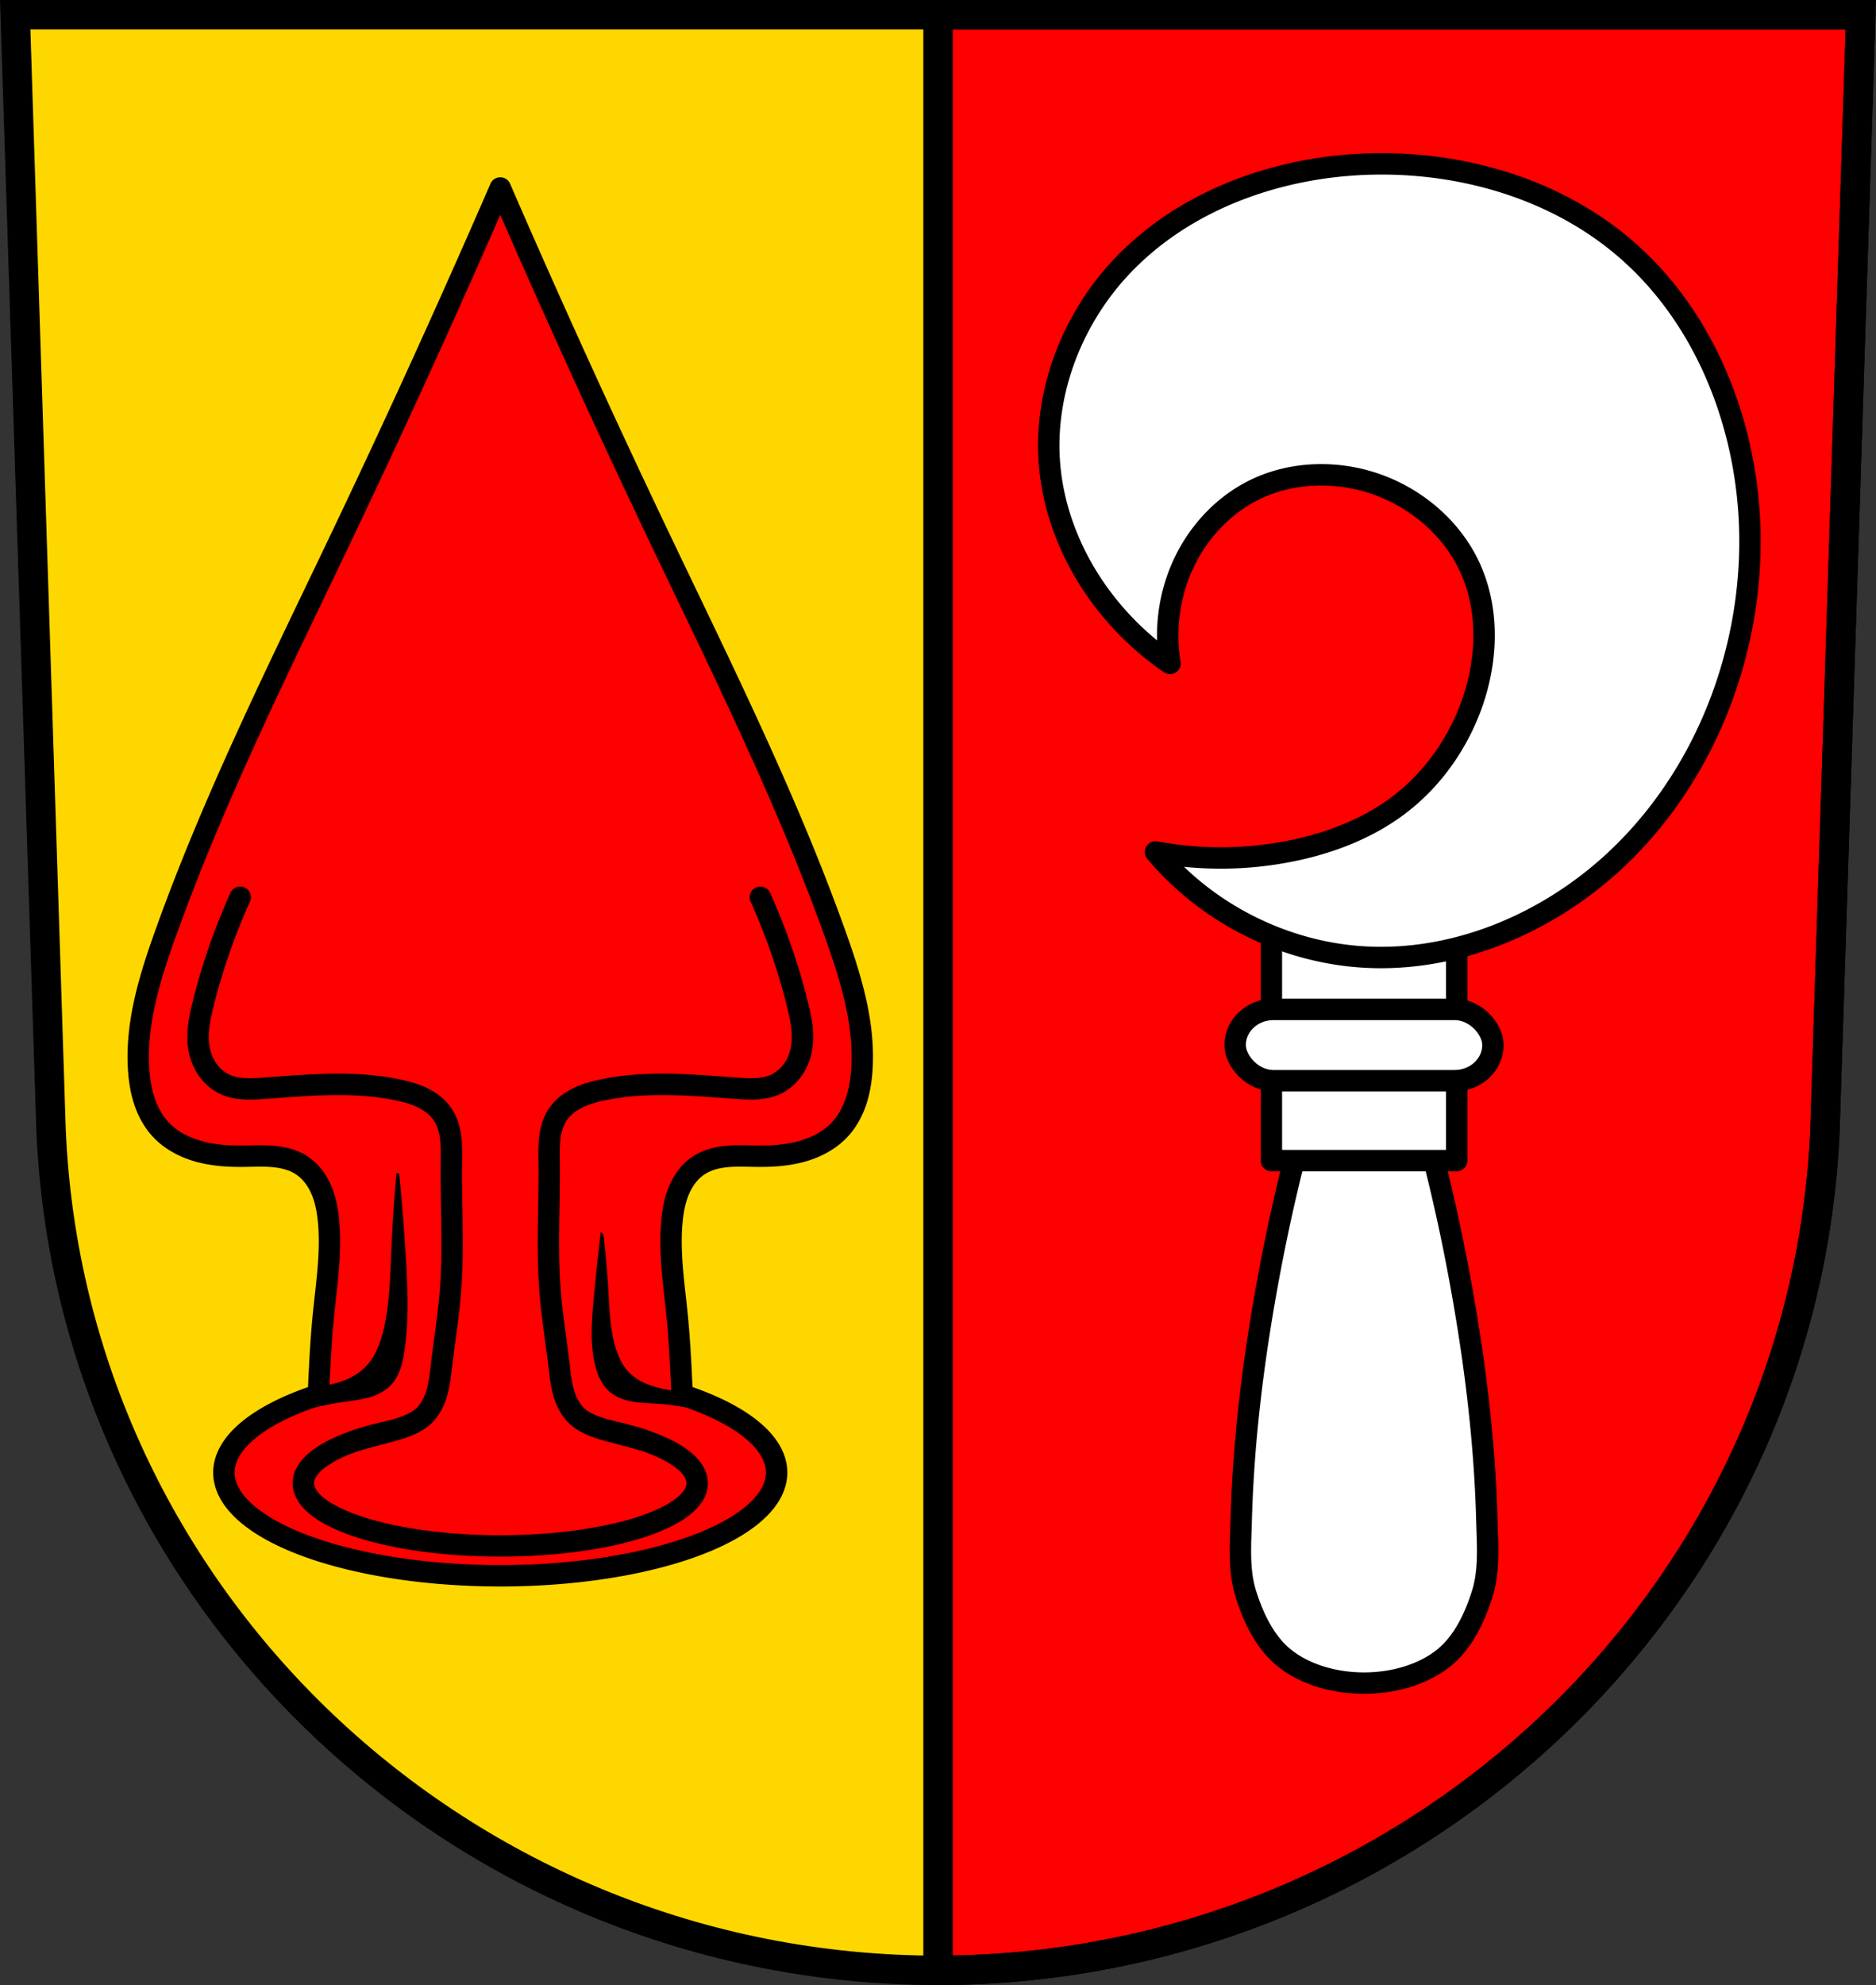 <svg xmlns="http://www.w3.org/2000/svg" width="701.33" height="741.77" viewBox="0 0 701.334 741.769"><rect x="0" y="0" width="701.334" height="741.769" fill="#333333" stroke="none"/><g transform="translate(-7.447 -50.621)"><path d="m13.13 56.12 13.398 416.62c7.415 175.25 153.92 314.05 331.59 314.14 177.51-.215 324.07-139.06 331.59-314.14l13.398-416.62h-344.98z" fill="gold" fill-rule="evenodd"/><g stroke="#000"><g stroke-width="11"><path d="M358.127 56.121v730.77h.25c177.39-.35 323.81-139.15 331.33-314.14l13.398-416.62h-344.98z" fill="red" stroke-linejoin="round" stroke-linecap="round"/><path d="m13.13 56.12 13.398 416.62c7.415 175.25 153.92 314.05 331.59 314.14 177.51-.215 324.07-139.06 331.59-314.14l13.398-416.62h-344.98z" fill="none"/></g><g stroke-linejoin="round" stroke-width="8"><g fill="#fff"><path d="M492.69 478.55a678.36 678.36 0 0 0-9.963 43.855c-6.118 31.758-10.403 64.05-11.264 96.39-.244 9.151-1.016 18.676 1.732 27.408 2.835 9.01 7.282 18.402 14.731 24.21 8.106 6.323 19.18 9.135 29.458 9.135 10.281 0 21.354-2.811 29.46-9.135 7.449-5.811 11.894-15.201 14.729-24.21 2.748-8.732 1.977-18.257 1.734-27.408-.86-32.34-5.145-64.63-11.264-96.39a679.039 679.039 0 0 0-9.965-43.855h-24.694z" fill-rule="evenodd"/><g stroke-linecap="round"><path d="M482.75 387.55h69.28v96.76h-69.28z"/><rect width="96.37" height="26.644" x="469.2" y="427.8" ry="13.322" rx="14.32"/></g><path d="M439.44 368.97c18.972 22.681 47.42 37.18 76.918 39.19 34.379 2.351 68.776-12.01 94.15-35.32 34.1-31.32 52.42-78.35 51.09-124.63-1.143-39.598-16.989-79.67-47.22-105.27-25.854-21.896-60.57-31.896-94.44-31.04-34.911.885-70.45 13.611-94.08 39.33-18.333 19.958-28.64 47.572-25.903 74.53 1.728 17.03 8.494 33.392 18.578 47.22a108.54 108.54 0 0 0 26.319 25.544c-2.062-12.231-.424-25.06 4.644-36.38 5.43-12.13 14.898-22.538 26.808-28.43 12.902-6.382 28.24-7.236 42.08-3.307 16.731 4.747 31.534 16.666 38.704 32.511 7.085 15.659 6.452 34.09.774 50.31-5.205 14.873-14.587 28.343-27.09 37.93-11.277 8.645-24.82 14.01-38.704 17.03a133.15 133.15 0 0 1-52.637.774z" fill-rule="evenodd"/></g><g stroke-linecap="round"><path d="M194.47 120.86A4048.446 4048.446 0 0 1 136 249.32c-23.574 49.48-48.21 98.6-66.7 150.2-5.802 16.195-11.05 33.08-10.05 50.25.241 4.121.847 8.243 2.137 12.164 1.29 3.921 3.283 7.647 6.086 10.678 3.807 4.117 8.981 6.804 14.389 8.285 5.408 1.482 11.07 1.82 16.674 1.764 3.706-.037 7.422-.242 11.11.094 3.691.336 7.405 1.248 10.516 3.264 3.339 2.164 5.809 5.504 7.389 9.156 1.58 3.652 2.321 7.616 2.707 11.576 1.153 11.815-.749 23.682-1.918 35.496-.974 9.841-1.434 19.72-1.869 29.602a103.322 38.596 0 0 0-35.326 28.994 103.322 38.596 0 0 0 103.322 38.598 103.322 38.596 0 0 0 103.322-38.598 103.322 38.596 0 0 0-35.328-29.021c-.435-9.873-.897-19.742-1.869-29.574-1.169-11.814-3.07-23.681-1.918-35.496.387-3.96 1.127-7.924 2.707-11.576 1.58-3.652 4.05-6.992 7.39-9.156 3.11-2.02 6.823-2.928 10.515-3.264 3.691-.336 7.407-.131 11.11-.094 5.607.056 11.266-.282 16.674-1.764 5.408-1.482 10.581-4.168 14.39-8.285 2.802-3.03 4.795-6.756 6.085-10.678 1.29-3.921 1.898-8.04 2.14-12.164 1-17.17-4.249-34.06-10.05-50.25-18.487-51.595-43.12-100.72-66.7-150.2a4029.345 4029.345 0 0 1-58.47-128.46" fill="red" fill-rule="evenodd"/><ellipse cx="194.47" cy="604.84" rx="73.61" ry="23.444" fill="none"/></g></g></g><rect width="79.27" height="58.27" x="154.83" y="554.16" rx="14.32" fill="red"/><g stroke="#000" fill="none" fill-rule="evenodd" stroke-linecap="round" stroke-width="8"><path d="M141.18 588.72c2.289-.65 4.585-1.277 6.886-1.883 3.113-.819 6.239-1.598 9.295-2.607 2.958-.977 5.908-2.207 8.228-4.284 2.591-2.32 4.221-5.555 5.187-8.897.966-3.341 1.32-6.824 1.729-10.278 1.093-9.22 2.609-18.393 3.34-27.648 1.264-16.02.163-32.12.345-48.19.034-3.035.114-6.082-.251-9.1-.365-3.01-1.197-6.02-2.852-8.565-1.771-2.724-4.416-4.804-7.315-6.271-2.899-1.466-6.06-2.352-9.234-3.038-16.463-3.554-33.537-1.899-50.34-.69-4.889.352-10.01.626-14.48-1.379-2.479-1.112-4.64-2.895-6.281-5.059-1.642-2.165-2.769-4.703-3.372-7.352-1.343-5.901-.094-12.06 1.379-17.928a236.557 236.557 0 0 1 13.791-39.648M247.76 588.72a372.486 372.486 0 0 0-6.886-1.883c-3.113-.819-6.239-1.598-9.295-2.607-2.958-.977-5.908-2.207-8.228-4.284-2.591-2.32-4.221-5.555-5.187-8.897-.966-3.341-1.32-6.824-1.729-10.278-1.093-9.22-2.609-18.393-3.34-27.648-1.264-16.02-.163-32.12-.345-48.19-.034-3.035-.114-6.082.251-9.1.365-3.01 1.197-6.02 2.852-8.565 1.771-2.724 4.416-4.804 7.315-6.271 2.899-1.466 6.06-2.352 9.234-3.038 16.463-3.554 33.537-1.899 50.34-.69 4.889.352 10.01.626 14.48-1.379 2.479-1.112 4.64-2.895 6.281-5.059 1.642-2.165 2.769-4.703 3.372-7.352 1.343-5.901.094-12.06-1.379-17.928a236.557 236.557 0 0 0-13.791-39.648"/></g><path d="M156.16 489.14a626.587 626.587 0 0 0-1.916 28.766c-.431 9.882-.638 19.852-2.877 29.486-.963 4.146-2.334 8.275-4.795 11.748a21.006 21.006 0 0 1-5.754 5.514c-4 2.572-8.75 3.672-13.424 4.555a193.62 193.62 0 0 1-5.514.959l-3.596 7.67a124.431 124.431 0 0 1 17.5-3.834c3.129-.453 6.289-.79 9.332-1.646 3.043-.856 6.01-2.28 8.168-4.588 1.493-1.595 2.55-3.56 3.287-5.617.737-2.057 1.164-4.211 1.506-6.369 1.73-10.916 1.347-22.05.721-33.08a775.027 775.027 0 0 0-2.639-33.561zm76.32 22.486a921.059 921.059 0 0 0-2.637 24.92c-.755 8.201-1.384 16.6.719 24.563.872 3.303 2.28 6.588 4.795 8.9 2.268 2.086 5.271 3.22 8.299 3.793 3.03.573 6.126.63 9.201.836a94.054 94.054 0 0 1 17.5 2.848l-3.596-5.697c-1.84-.222-3.678-.458-5.514-.711-4.591-.632-9.245-1.383-13.426-3.383-2.135-1.022-4.131-2.37-5.754-4.094-2.293-2.436-3.768-5.538-4.793-8.723-2.261-7.03-2.455-14.522-2.877-21.893a330.532 330.532 0 0 0-1.918-21.359z" fill-rule="evenodd" stroke="#000"/></g></svg>